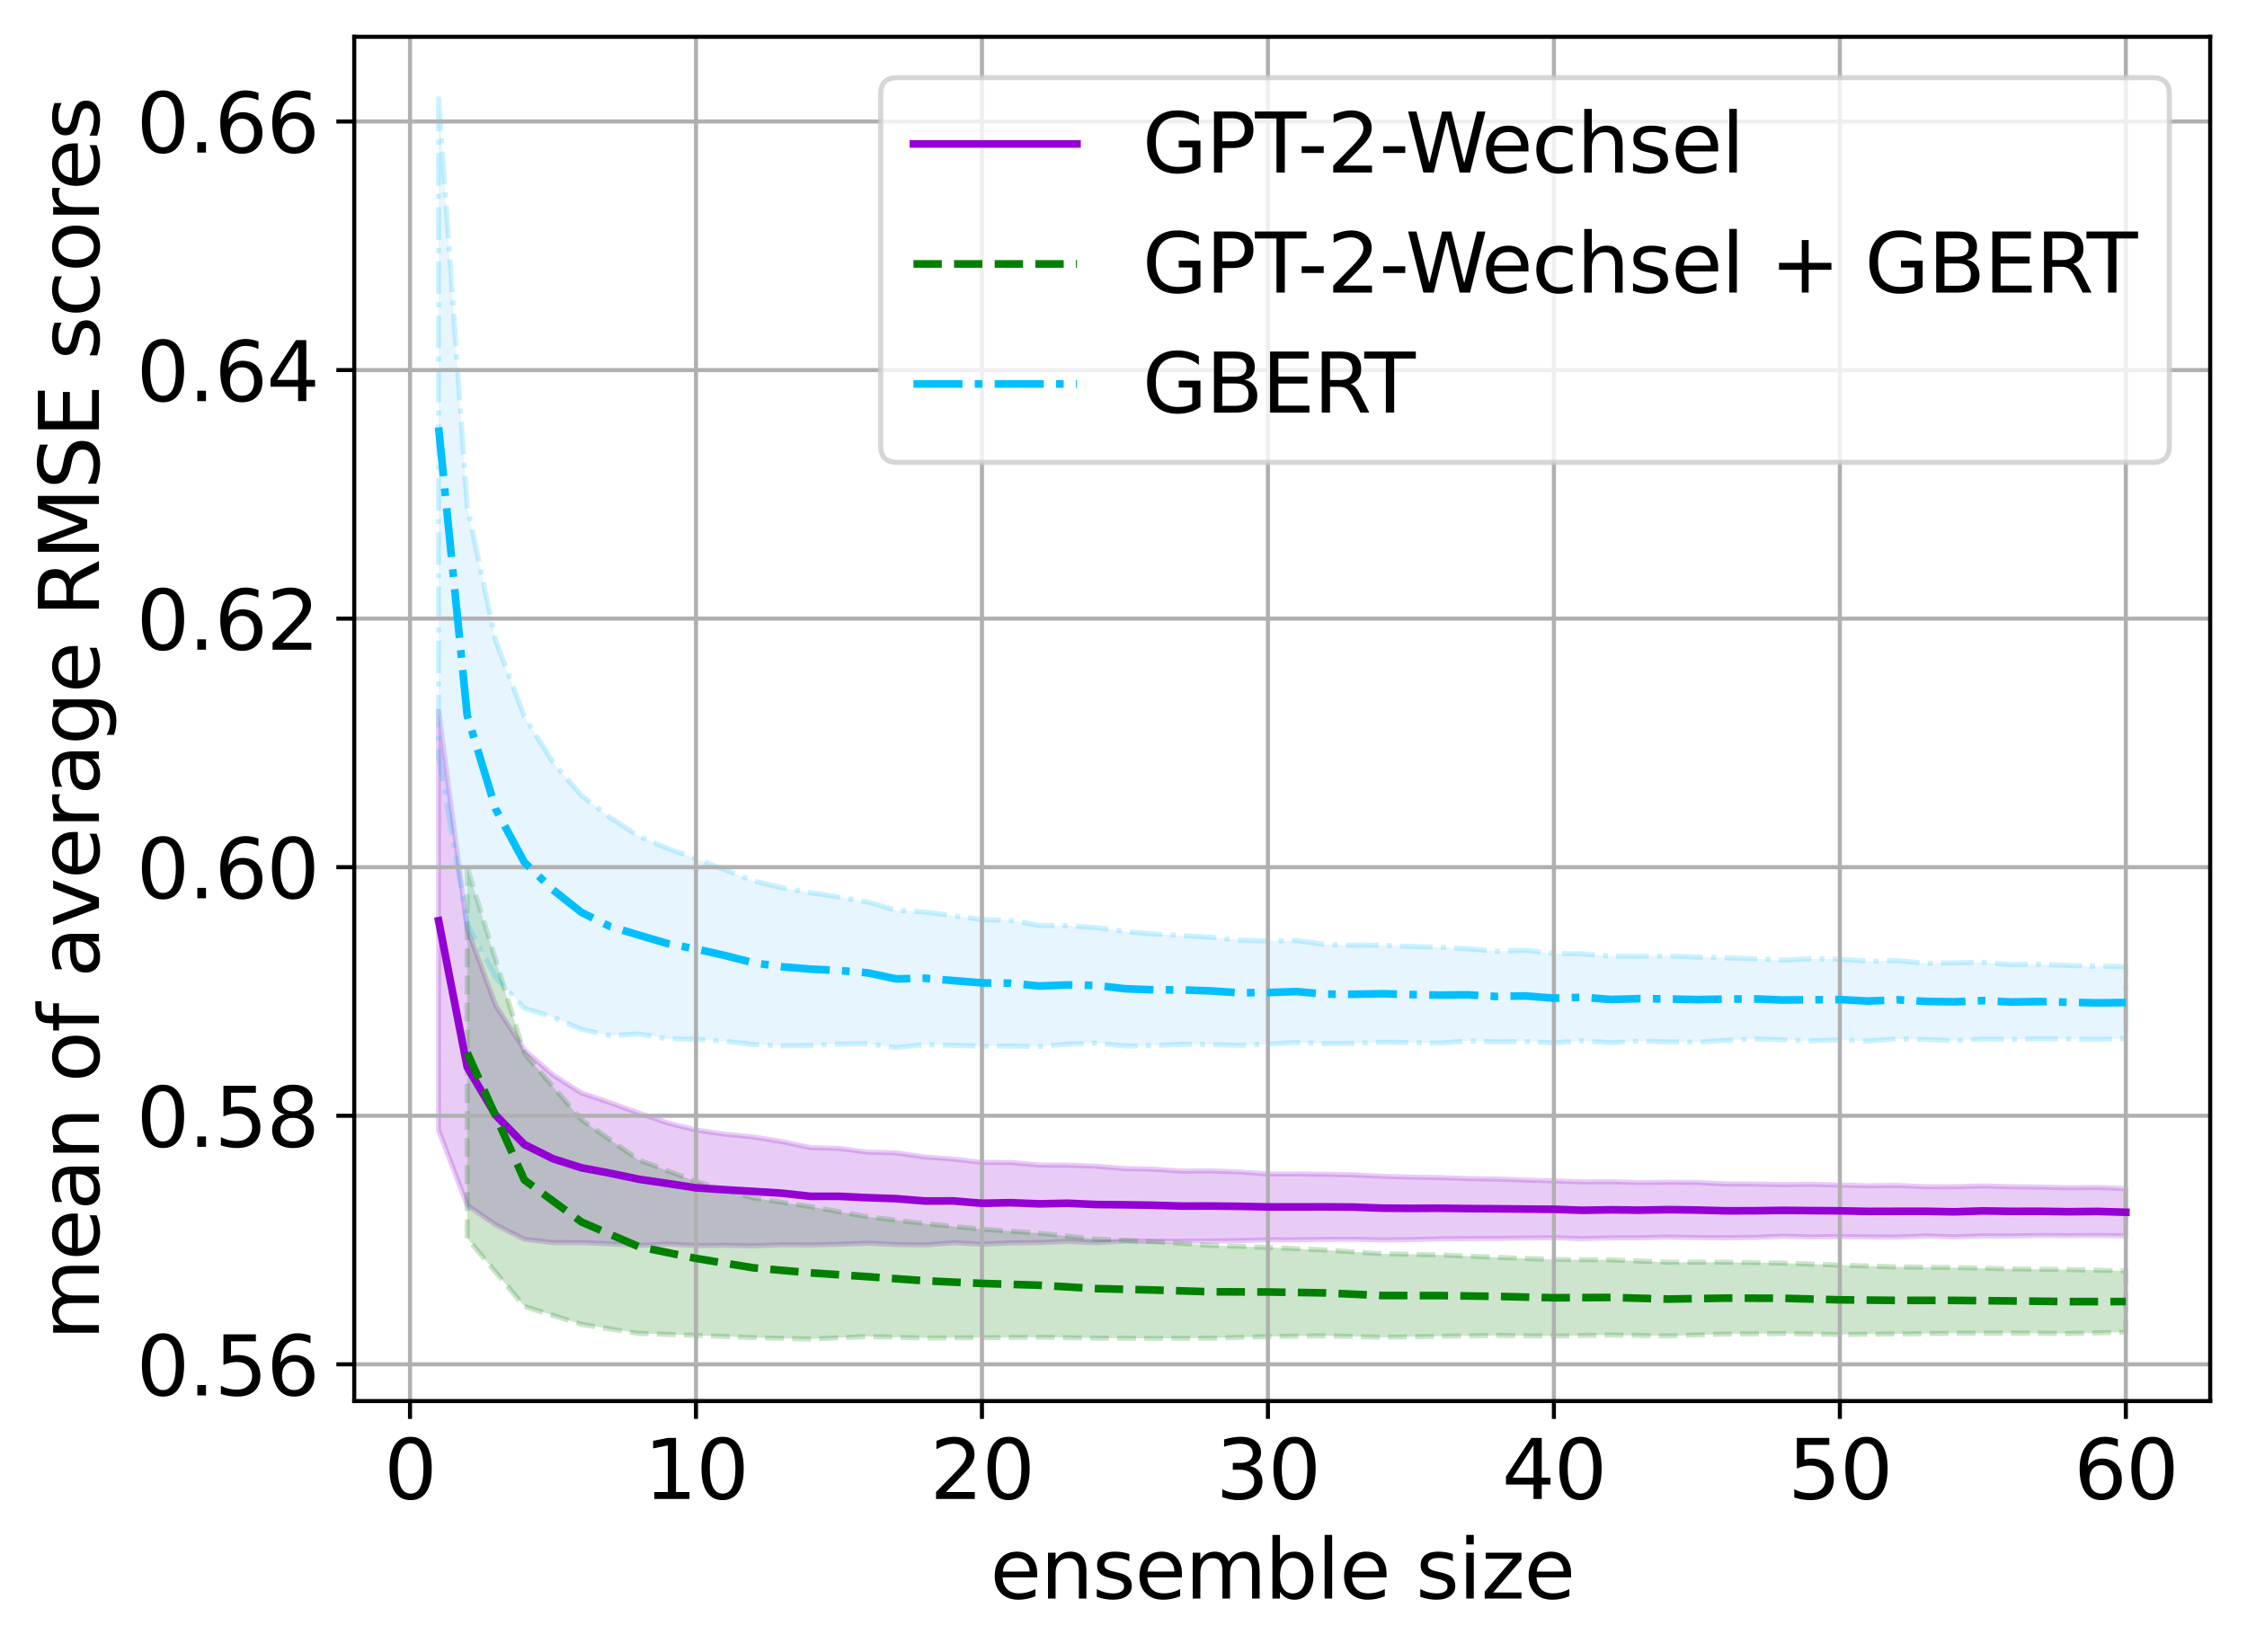 <?xml version="1.0" encoding="utf-8" standalone="no"?>
<!DOCTYPE svg PUBLIC "-//W3C//DTD SVG 1.1//EN"
  "http://www.w3.org/Graphics/SVG/1.1/DTD/svg11.dtd">
<svg xmlns:xlink="http://www.w3.org/1999/xlink" width="439.64pt" height="323.29pt" viewBox="0 0 439.64 323.29" xmlns="http://www.w3.org/2000/svg" version="1.1">
 <defs>
  <style type="text/css">*{stroke-linejoin: round; stroke-linecap: butt}</style>
 </defs>
 <g id="figure_1">
  <g id="patch_1">
   <path d="M 0 323.29 
L 439.64 323.29 
L 439.64 0 
L 0 0 
z
" style="fill: #ffffff"/>
  </g>
  <g id="axes_1">
   <g id="patch_2">
    <path d="M 69.31 274.12 
L 432.44 274.12 
L 432.44 7.2 
L 69.31 7.2 
z
" style="fill: #ffffff"/>
   </g>
   <g id="PolyCollection_1">
    <defs>
     <path id="mf83636c92e" d="M 85.816 -184.152 
L 85.816 -102.153 
L 91.411 -87.497 
L 97.006 -83.635 
L 102.602 -80.833 
L 108.197 -80.175 
L 113.792 -80.172 
L 119.387 -79.937 
L 124.982 -79.607 
L 130.578 -79.886 
L 136.173 -79.585 
L 141.768 -79.65 
L 147.363 -79.539 
L 152.959 -79.744 
L 158.554 -79.711 
L 164.149 -79.846 
L 169.744 -80.057 
L 175.339 -79.801 
L 180.935 -79.717 
L 186.53 -80.133 
L 192.125 -79.864 
L 197.72 -80.114 
L 203.316 -80.162 
L 208.911 -80.416 
L 214.506 -80.133 
L 220.101 -80.486 
L 225.696 -80.429 
L 231.292 -80.458 
L 236.887 -80.471 
L 242.482 -80.535 
L 248.077 -80.718 
L 253.673 -80.71 
L 259.268 -80.795 
L 264.863 -80.82 
L 270.458 -80.687 
L 276.054 -80.757 
L 281.649 -80.905 
L 287.244 -80.956 
L 292.839 -80.975 
L 298.434 -81.068 
L 304.03 -81.132 
L 309.625 -80.935 
L 315.22 -81.095 
L 320.815 -81.118 
L 326.411 -81.251 
L 332.006 -81.143 
L 337.601 -81.122 
L 343.196 -81.174 
L 348.791 -81.43 
L 354.387 -81.272 
L 359.982 -81.347 
L 365.577 -81.266 
L 371.172 -81.24 
L 376.768 -81.486 
L 382.363 -81.282 
L 387.958 -81.491 
L 393.553 -81.467 
L 399.148 -81.565 
L 404.744 -81.525 
L 410.339 -81.571 
L 415.934 -81.48 
L 415.934 -90.734 
L 415.934 -90.734 
L 410.339 -90.968 
L 404.744 -90.896 
L 399.148 -91.036 
L 393.553 -91.099 
L 387.958 -91.253 
L 382.363 -91.098 
L 376.768 -91.106 
L 371.172 -91.344 
L 365.577 -91.284 
L 359.982 -91.421 
L 354.387 -91.583 
L 348.791 -91.516 
L 343.196 -91.627 
L 337.601 -91.654 
L 332.006 -91.937 
L 326.411 -91.981 
L 320.815 -91.908 
L 315.22 -92.081 
L 309.625 -92.046 
L 304.03 -92.244 
L 298.434 -92.395 
L 292.839 -92.601 
L 287.244 -92.689 
L 281.649 -92.892 
L 276.054 -92.975 
L 270.458 -93.139 
L 264.863 -93.42 
L 259.268 -93.528 
L 253.673 -93.595 
L 248.077 -93.59 
L 242.482 -93.991 
L 236.887 -94.187 
L 231.292 -94.161 
L 225.696 -94.532 
L 220.101 -94.643 
L 214.506 -95.105 
L 208.911 -95.32 
L 203.316 -95.342 
L 197.72 -95.841 
L 192.125 -95.858 
L 186.53 -96.508 
L 180.935 -96.904 
L 175.339 -97.727 
L 169.744 -97.86 
L 164.149 -98.602 
L 158.554 -98.748 
L 152.959 -99.938 
L 147.363 -100.834 
L 141.768 -101.38 
L 136.173 -102.197 
L 130.578 -103.594 
L 124.982 -105.523 
L 119.387 -107.545 
L 113.792 -109.419 
L 108.197 -112.968 
L 102.602 -117.884 
L 97.006 -126.512 
L 91.411 -141.551 
L 85.816 -184.152 
z
" style="stroke: #9400d3; stroke-opacity: 0.2"/>
    </defs>
    <g clip-path="url(#p5e5eca98f4)">
     <use xlink:href="#mf83636c92e" x="0" y="323.29" style="fill: #9400d3; fill-opacity: 0.2; stroke: #9400d3; stroke-opacity: 0.2"/>
    </g>
   </g>
   <g id="PolyCollection_2">
    <path d="M 91.411 169.664 
L 91.411 242.28 
L 102.602 255.615 
L 113.792 259.117 
L 124.982 260.893 
L 136.173 261.273 
L 147.363 261.717 
L 158.554 261.987 
L 169.744 261.508 
L 180.935 261.779 
L 192.125 261.73 
L 203.316 261.642 
L 214.506 261.809 
L 225.696 261.867 
L 236.887 261.817 
L 248.077 261.507 
L 259.268 261.36 
L 270.458 261.655 
L 281.649 261.45 
L 292.839 261.286 
L 304.03 261.4 
L 315.22 261.203 
L 326.411 261.382 
L 337.601 261.014 
L 348.791 260.908 
L 359.982 261.113 
L 371.172 260.989 
L 382.363 260.866 
L 393.553 260.813 
L 404.744 260.919 
L 415.934 260.656 
L 415.934 248.659 
L 415.934 248.659 
L 404.744 248.397 
L 393.553 248.261 
L 382.363 247.992 
L 371.172 247.874 
L 359.982 247.524 
L 348.791 247.124 
L 337.601 246.954 
L 326.411 246.964 
L 315.22 246.499 
L 304.03 246.432 
L 292.839 246.001 
L 281.649 245.529 
L 270.458 245.305 
L 259.268 244.568 
L 248.077 244.054 
L 236.887 243.673 
L 225.696 242.931 
L 214.506 242.436 
L 203.316 241.276 
L 192.125 240.49 
L 180.935 239.406 
L 169.744 238.066 
L 158.554 236.094 
L 147.363 234.384 
L 136.173 231.164 
L 124.982 226.951 
L 113.792 219.079 
L 102.602 206.128 
L 91.411 169.664 
z
" clip-path="url(#p5e5eca98f4)" style="fill: #008000; fill-opacity: 0.2; stroke-dasharray: 3.7,1.6; stroke-dashoffset: 0; stroke: #008000; stroke-opacity: 0.2"/>
   </g>
   <g id="PolyCollection_3">
    <path d="M 85.816 19.333 
L 85.816 147.901 
L 91.411 180.811 
L 97.006 191.306 
L 102.602 197.265 
L 108.197 199.027 
L 113.792 201.396 
L 119.387 202.616 
L 124.982 202.288 
L 130.578 203.245 
L 136.173 203.323 
L 141.768 203.738 
L 147.363 204.362 
L 152.959 204.632 
L 158.554 204.57 
L 164.149 204.269 
L 169.744 204.205 
L 175.339 204.965 
L 180.935 204.367 
L 186.53 204.535 
L 192.125 204.688 
L 197.72 204.66 
L 203.316 204.769 
L 208.911 204.275 
L 214.506 204.118 
L 220.101 204.649 
L 225.696 204.581 
L 231.292 204.315 
L 236.887 204.382 
L 242.482 204.534 
L 248.077 204.287 
L 253.673 203.997 
L 259.268 204.212 
L 264.863 204.142 
L 270.458 203.907 
L 276.054 203.987 
L 281.649 204.098 
L 287.244 203.652 
L 292.839 203.826 
L 298.434 203.786 
L 304.03 204.043 
L 309.625 203.621 
L 315.22 204.02 
L 320.815 203.675 
L 326.411 203.856 
L 332.006 203.921 
L 337.601 203.568 
L 343.196 203.281 
L 348.791 203.446 
L 354.387 203.642 
L 359.982 203.476 
L 365.577 203.668 
L 371.172 203.265 
L 376.768 203.39 
L 382.363 203.623 
L 387.958 203.293 
L 393.553 203.364 
L 399.148 203.234 
L 404.744 203.313 
L 410.339 203.368 
L 415.934 203.197 
L 415.934 189.104 
L 415.934 189.104 
L 410.339 189.065 
L 404.744 188.884 
L 399.148 188.676 
L 393.553 188.735 
L 387.958 188.253 
L 382.363 188.389 
L 376.768 188.466 
L 371.172 187.957 
L 365.577 188.055 
L 359.982 187.667 
L 354.387 187.563 
L 348.791 187.865 
L 343.196 187.58 
L 337.601 187.384 
L 332.006 187.237 
L 326.411 187.04 
L 320.815 187.1 
L 315.22 187.085 
L 309.625 186.632 
L 304.03 186.555 
L 298.434 185.928 
L 292.839 186.109 
L 287.244 185.631 
L 281.649 185.299 
L 276.054 185.187 
L 270.458 184.946 
L 264.863 184.922 
L 259.268 184.804 
L 253.673 184.009 
L 248.077 184.109 
L 242.482 183.939 
L 236.887 183.364 
L 231.292 183.043 
L 225.696 182.744 
L 220.101 182.263 
L 214.506 181.478 
L 208.911 181.133 
L 203.316 181.056 
L 197.72 180.076 
L 192.125 179.917 
L 186.53 179.175 
L 180.935 178.432 
L 175.339 178.089 
L 169.744 176.477 
L 164.149 175.498 
L 158.554 174.647 
L 152.959 173.681 
L 147.363 172.352 
L 141.768 170.125 
L 136.173 168.016 
L 130.578 165.974 
L 124.982 163.619 
L 119.387 159.958 
L 113.792 155.677 
L 108.197 149.186 
L 102.602 140.183 
L 97.006 125.404 
L 91.411 99.135 
L 85.816 19.333 
z
" clip-path="url(#p5e5eca98f4)" style="fill: #87cefa; fill-opacity: 0.2; stroke-dasharray: 6.4,1.6,1,1.6; stroke-dashoffset: 0; stroke: #00bfff; stroke-opacity: 0.2"/>
   </g>
   <g id="matplotlib.axis_1">
    <g id="xtick_1">
     <g id="line2d_1">
      <path d="M 80.221 274.12 
L 80.221 7.2 
" clip-path="url(#p5e5eca98f4)" style="fill: none; stroke: #b0b0b0; stroke-width: 0.8; stroke-linecap: square"/>
     </g>
     <g id="line2d_2">
      <defs>
       <path id="ma507e65afa" d="M 0 0 
L 0 3.5 
" style="stroke: #000000; stroke-width: 0.8"/>
      </defs>
      <g>
       <use xlink:href="#ma507e65afa" x="80.221" y="274.12" style="stroke: #000000; stroke-width: 0.8"/>
      </g>
     </g>
     <g id="text_1">
      <!-- 0 -->
      <g transform="translate(75.131 293.277)scale(0.16 -0.16)">
       <defs>
        <path id="DejaVuSans-30" d="M 2034 4250 
Q 1547 4250 1301 3770 
Q 1056 3291 1056 2328 
Q 1056 1369 1301 889 
Q 1547 409 2034 409 
Q 2525 409 2770 889 
Q 3016 1369 3016 2328 
Q 3016 3291 2770 3770 
Q 2525 4250 2034 4250 
z
M 2034 4750 
Q 2819 4750 3233 4129 
Q 3647 3509 3647 2328 
Q 3647 1150 3233 529 
Q 2819 -91 2034 -91 
Q 1250 -91 836 529 
Q 422 1150 422 2328 
Q 422 3509 836 4129 
Q 1250 4750 2034 4750 
z
" transform="scale(0.016)"/>
       </defs>
       <use xlink:href="#DejaVuSans-30"/>
      </g>
     </g>
    </g>
    <g id="xtick_2">
     <g id="line2d_3">
      <path d="M 136.173 274.12 
L 136.173 7.2 
" clip-path="url(#p5e5eca98f4)" style="fill: none; stroke: #b0b0b0; stroke-width: 0.8; stroke-linecap: square"/>
     </g>
     <g id="line2d_4">
      <g>
       <use xlink:href="#ma507e65afa" x="136.173" y="274.12" style="stroke: #000000; stroke-width: 0.8"/>
      </g>
     </g>
     <g id="text_2">
      <!-- 10 -->
      <g transform="translate(125.993 293.277)scale(0.16 -0.16)">
       <defs>
        <path id="DejaVuSans-31" d="M 794 531 
L 1825 531 
L 1825 4091 
L 703 3866 
L 703 4441 
L 1819 4666 
L 2450 4666 
L 2450 531 
L 3481 531 
L 3481 0 
L 794 0 
L 794 531 
z
" transform="scale(0.016)"/>
       </defs>
       <use xlink:href="#DejaVuSans-31"/>
       <use xlink:href="#DejaVuSans-30" x="63.623"/>
      </g>
     </g>
    </g>
    <g id="xtick_3">
     <g id="line2d_5">
      <path d="M 192.125 274.12 
L 192.125 7.2 
" clip-path="url(#p5e5eca98f4)" style="fill: none; stroke: #b0b0b0; stroke-width: 0.8; stroke-linecap: square"/>
     </g>
     <g id="line2d_6">
      <g>
       <use xlink:href="#ma507e65afa" x="192.125" y="274.12" style="stroke: #000000; stroke-width: 0.8"/>
      </g>
     </g>
     <g id="text_3">
      <!-- 20 -->
      <g transform="translate(181.945 293.277)scale(0.16 -0.16)">
       <defs>
        <path id="DejaVuSans-32" d="M 1228 531 
L 3431 531 
L 3431 0 
L 469 0 
L 469 531 
Q 828 903 1448 1529 
Q 2069 2156 2228 2338 
Q 2531 2678 2651 2914 
Q 2772 3150 2772 3378 
Q 2772 3750 2511 3984 
Q 2250 4219 1831 4219 
Q 1534 4219 1204 4116 
Q 875 4013 500 3803 
L 500 4441 
Q 881 4594 1212 4672 
Q 1544 4750 1819 4750 
Q 2544 4750 2975 4387 
Q 3406 4025 3406 3419 
Q 3406 3131 3298 2873 
Q 3191 2616 2906 2266 
Q 2828 2175 2409 1742 
Q 1991 1309 1228 531 
z
" transform="scale(0.016)"/>
       </defs>
       <use xlink:href="#DejaVuSans-32"/>
       <use xlink:href="#DejaVuSans-30" x="63.623"/>
      </g>
     </g>
    </g>
    <g id="xtick_4">
     <g id="line2d_7">
      <path d="M 248.077 274.12 
L 248.077 7.2 
" clip-path="url(#p5e5eca98f4)" style="fill: none; stroke: #b0b0b0; stroke-width: 0.8; stroke-linecap: square"/>
     </g>
     <g id="line2d_8">
      <g>
       <use xlink:href="#ma507e65afa" x="248.077" y="274.12" style="stroke: #000000; stroke-width: 0.8"/>
      </g>
     </g>
     <g id="text_4">
      <!-- 30 -->
      <g transform="translate(237.897 293.277)scale(0.16 -0.16)">
       <defs>
        <path id="DejaVuSans-33" d="M 2597 2516 
Q 3050 2419 3304 2112 
Q 3559 1806 3559 1356 
Q 3559 666 3084 287 
Q 2609 -91 1734 -91 
Q 1441 -91 1130 -33 
Q 819 25 488 141 
L 488 750 
Q 750 597 1062 519 
Q 1375 441 1716 441 
Q 2309 441 2620 675 
Q 2931 909 2931 1356 
Q 2931 1769 2642 2001 
Q 2353 2234 1838 2234 
L 1294 2234 
L 1294 2753 
L 1863 2753 
Q 2328 2753 2575 2939 
Q 2822 3125 2822 3475 
Q 2822 3834 2567 4026 
Q 2313 4219 1838 4219 
Q 1578 4219 1281 4162 
Q 984 4106 628 3988 
L 628 4550 
Q 988 4650 1302 4700 
Q 1616 4750 1894 4750 
Q 2613 4750 3031 4423 
Q 3450 4097 3450 3541 
Q 3450 3153 3228 2886 
Q 3006 2619 2597 2516 
z
" transform="scale(0.016)"/>
       </defs>
       <use xlink:href="#DejaVuSans-33"/>
       <use xlink:href="#DejaVuSans-30" x="63.623"/>
      </g>
     </g>
    </g>
    <g id="xtick_5">
     <g id="line2d_9">
      <path d="M 304.03 274.12 
L 304.03 7.2 
" clip-path="url(#p5e5eca98f4)" style="fill: none; stroke: #b0b0b0; stroke-width: 0.8; stroke-linecap: square"/>
     </g>
     <g id="line2d_10">
      <g>
       <use xlink:href="#ma507e65afa" x="304.03" y="274.12" style="stroke: #000000; stroke-width: 0.8"/>
      </g>
     </g>
     <g id="text_5">
      <!-- 40 -->
      <g transform="translate(293.85 293.277)scale(0.16 -0.16)">
       <defs>
        <path id="DejaVuSans-34" d="M 2419 4116 
L 825 1625 
L 2419 1625 
L 2419 4116 
z
M 2253 4666 
L 3047 4666 
L 3047 1625 
L 3713 1625 
L 3713 1100 
L 3047 1100 
L 3047 0 
L 2419 0 
L 2419 1100 
L 313 1100 
L 313 1709 
L 2253 4666 
z
" transform="scale(0.016)"/>
       </defs>
       <use xlink:href="#DejaVuSans-34"/>
       <use xlink:href="#DejaVuSans-30" x="63.623"/>
      </g>
     </g>
    </g>
    <g id="xtick_6">
     <g id="line2d_11">
      <path d="M 359.982 274.12 
L 359.982 7.2 
" clip-path="url(#p5e5eca98f4)" style="fill: none; stroke: #b0b0b0; stroke-width: 0.8; stroke-linecap: square"/>
     </g>
     <g id="line2d_12">
      <g>
       <use xlink:href="#ma507e65afa" x="359.982" y="274.12" style="stroke: #000000; stroke-width: 0.8"/>
      </g>
     </g>
     <g id="text_6">
      <!-- 50 -->
      <g transform="translate(349.802 293.277)scale(0.16 -0.16)">
       <defs>
        <path id="DejaVuSans-35" d="M 691 4666 
L 3169 4666 
L 3169 4134 
L 1269 4134 
L 1269 2991 
Q 1406 3038 1543 3061 
Q 1681 3084 1819 3084 
Q 2600 3084 3056 2656 
Q 3513 2228 3513 1497 
Q 3513 744 3044 326 
Q 2575 -91 1722 -91 
Q 1428 -91 1123 -41 
Q 819 9 494 109 
L 494 744 
Q 775 591 1075 516 
Q 1375 441 1709 441 
Q 2250 441 2565 725 
Q 2881 1009 2881 1497 
Q 2881 1984 2565 2268 
Q 2250 2553 1709 2553 
Q 1456 2553 1204 2497 
Q 953 2441 691 2322 
L 691 4666 
z
" transform="scale(0.016)"/>
       </defs>
       <use xlink:href="#DejaVuSans-35"/>
       <use xlink:href="#DejaVuSans-30" x="63.623"/>
      </g>
     </g>
    </g>
    <g id="xtick_7">
     <g id="line2d_13">
      <path d="M 415.934 274.12 
L 415.934 7.2 
" clip-path="url(#p5e5eca98f4)" style="fill: none; stroke: #b0b0b0; stroke-width: 0.8; stroke-linecap: square"/>
     </g>
     <g id="line2d_14">
      <g>
       <use xlink:href="#ma507e65afa" x="415.934" y="274.12" style="stroke: #000000; stroke-width: 0.8"/>
      </g>
     </g>
     <g id="text_7">
      <!-- 60 -->
      <g transform="translate(405.754 293.277)scale(0.16 -0.16)">
       <defs>
        <path id="DejaVuSans-36" d="M 2113 2584 
Q 1688 2584 1439 2293 
Q 1191 2003 1191 1497 
Q 1191 994 1439 701 
Q 1688 409 2113 409 
Q 2538 409 2786 701 
Q 3034 994 3034 1497 
Q 3034 2003 2786 2293 
Q 2538 2584 2113 2584 
z
M 3366 4563 
L 3366 3988 
Q 3128 4100 2886 4159 
Q 2644 4219 2406 4219 
Q 1781 4219 1451 3797 
Q 1122 3375 1075 2522 
Q 1259 2794 1537 2939 
Q 1816 3084 2150 3084 
Q 2853 3084 3261 2657 
Q 3669 2231 3669 1497 
Q 3669 778 3244 343 
Q 2819 -91 2113 -91 
Q 1303 -91 875 529 
Q 447 1150 447 2328 
Q 447 3434 972 4092 
Q 1497 4750 2381 4750 
Q 2619 4750 2861 4703 
Q 3103 4656 3366 4563 
z
" transform="scale(0.016)"/>
       </defs>
       <use xlink:href="#DejaVuSans-36"/>
       <use xlink:href="#DejaVuSans-30" x="63.623"/>
      </g>
     </g>
    </g>
    <g id="text_8">
     <!-- ensemble size -->
     <g transform="translate(193.722 312.762)scale(0.16 -0.16)">
      <defs>
       <path id="DejaVuSans-65" d="M 3597 1894 
L 3597 1613 
L 953 1613 
Q 991 1019 1311 708 
Q 1631 397 2203 397 
Q 2534 397 2845 478 
Q 3156 559 3463 722 
L 3463 178 
Q 3153 47 2828 -22 
Q 2503 -91 2169 -91 
Q 1331 -91 842 396 
Q 353 884 353 1716 
Q 353 2575 817 3079 
Q 1281 3584 2069 3584 
Q 2775 3584 3186 3129 
Q 3597 2675 3597 1894 
z
M 3022 2063 
Q 3016 2534 2758 2815 
Q 2500 3097 2075 3097 
Q 1594 3097 1305 2825 
Q 1016 2553 972 2059 
L 3022 2063 
z
" transform="scale(0.016)"/>
       <path id="DejaVuSans-6e" d="M 3513 2113 
L 3513 0 
L 2938 0 
L 2938 2094 
Q 2938 2591 2744 2837 
Q 2550 3084 2163 3084 
Q 1697 3084 1428 2787 
Q 1159 2491 1159 1978 
L 1159 0 
L 581 0 
L 581 3500 
L 1159 3500 
L 1159 2956 
Q 1366 3272 1645 3428 
Q 1925 3584 2291 3584 
Q 2894 3584 3203 3211 
Q 3513 2838 3513 2113 
z
" transform="scale(0.016)"/>
       <path id="DejaVuSans-73" d="M 2834 3397 
L 2834 2853 
Q 2591 2978 2328 3040 
Q 2066 3103 1784 3103 
Q 1356 3103 1142 2972 
Q 928 2841 928 2578 
Q 928 2378 1081 2264 
Q 1234 2150 1697 2047 
L 1894 2003 
Q 2506 1872 2764 1633 
Q 3022 1394 3022 966 
Q 3022 478 2636 193 
Q 2250 -91 1575 -91 
Q 1294 -91 989 -36 
Q 684 19 347 128 
L 347 722 
Q 666 556 975 473 
Q 1284 391 1588 391 
Q 1994 391 2212 530 
Q 2431 669 2431 922 
Q 2431 1156 2273 1281 
Q 2116 1406 1581 1522 
L 1381 1569 
Q 847 1681 609 1914 
Q 372 2147 372 2553 
Q 372 3047 722 3315 
Q 1072 3584 1716 3584 
Q 2034 3584 2315 3537 
Q 2597 3491 2834 3397 
z
" transform="scale(0.016)"/>
       <path id="DejaVuSans-6d" d="M 3328 2828 
Q 3544 3216 3844 3400 
Q 4144 3584 4550 3584 
Q 5097 3584 5394 3201 
Q 5691 2819 5691 2113 
L 5691 0 
L 5113 0 
L 5113 2094 
Q 5113 2597 4934 2840 
Q 4756 3084 4391 3084 
Q 3944 3084 3684 2787 
Q 3425 2491 3425 1978 
L 3425 0 
L 2847 0 
L 2847 2094 
Q 2847 2600 2669 2842 
Q 2491 3084 2119 3084 
Q 1678 3084 1418 2786 
Q 1159 2488 1159 1978 
L 1159 0 
L 581 0 
L 581 3500 
L 1159 3500 
L 1159 2956 
Q 1356 3278 1631 3431 
Q 1906 3584 2284 3584 
Q 2666 3584 2933 3390 
Q 3200 3197 3328 2828 
z
" transform="scale(0.016)"/>
       <path id="DejaVuSans-62" d="M 3116 1747 
Q 3116 2381 2855 2742 
Q 2594 3103 2138 3103 
Q 1681 3103 1420 2742 
Q 1159 2381 1159 1747 
Q 1159 1113 1420 752 
Q 1681 391 2138 391 
Q 2594 391 2855 752 
Q 3116 1113 3116 1747 
z
M 1159 2969 
Q 1341 3281 1617 3432 
Q 1894 3584 2278 3584 
Q 2916 3584 3314 3078 
Q 3713 2572 3713 1747 
Q 3713 922 3314 415 
Q 2916 -91 2278 -91 
Q 1894 -91 1617 61 
Q 1341 213 1159 525 
L 1159 0 
L 581 0 
L 581 4863 
L 1159 4863 
L 1159 2969 
z
" transform="scale(0.016)"/>
       <path id="DejaVuSans-6c" d="M 603 4863 
L 1178 4863 
L 1178 0 
L 603 0 
L 603 4863 
z
" transform="scale(0.016)"/>
       <path id="DejaVuSans-20" transform="scale(0.016)"/>
       <path id="DejaVuSans-69" d="M 603 3500 
L 1178 3500 
L 1178 0 
L 603 0 
L 603 3500 
z
M 603 4863 
L 1178 4863 
L 1178 4134 
L 603 4134 
L 603 4863 
z
" transform="scale(0.016)"/>
       <path id="DejaVuSans-7a" d="M 353 3500 
L 3084 3500 
L 3084 2975 
L 922 459 
L 3084 459 
L 3084 0 
L 275 0 
L 275 525 
L 2438 3041 
L 353 3041 
L 353 3500 
z
" transform="scale(0.016)"/>
      </defs>
      <use xlink:href="#DejaVuSans-65"/>
      <use xlink:href="#DejaVuSans-6e" x="61.523"/>
      <use xlink:href="#DejaVuSans-73" x="124.902"/>
      <use xlink:href="#DejaVuSans-65" x="177.002"/>
      <use xlink:href="#DejaVuSans-6d" x="238.525"/>
      <use xlink:href="#DejaVuSans-62" x="335.938"/>
      <use xlink:href="#DejaVuSans-6c" x="399.414"/>
      <use xlink:href="#DejaVuSans-65" x="427.197"/>
      <use xlink:href="#DejaVuSans-20" x="488.721"/>
      <use xlink:href="#DejaVuSans-73" x="520.508"/>
      <use xlink:href="#DejaVuSans-69" x="572.607"/>
      <use xlink:href="#DejaVuSans-7a" x="600.391"/>
      <use xlink:href="#DejaVuSans-65" x="652.881"/>
     </g>
    </g>
   </g>
   <g id="matplotlib.axis_2">
    <g id="ytick_1">
     <g id="line2d_15">
      <path d="M 69.31 266.942 
L 432.44 266.942 
" clip-path="url(#p5e5eca98f4)" style="fill: none; stroke: #b0b0b0; stroke-width: 0.8; stroke-linecap: square"/>
     </g>
     <g id="line2d_16">
      <defs>
       <path id="m6acb9b9ad3" d="M 0 0 
L -3.5 0 
" style="stroke: #000000; stroke-width: 0.8"/>
      </defs>
      <g>
       <use xlink:href="#m6acb9b9ad3" x="69.31" y="266.942" style="stroke: #000000; stroke-width: 0.8"/>
      </g>
     </g>
     <g id="text_9">
      <!-- 0.56 -->
      <g transform="translate(26.685 273.02)scale(0.16 -0.16)">
       <defs>
        <path id="DejaVuSans-2e" d="M 684 794 
L 1344 794 
L 1344 0 
L 684 0 
L 684 794 
z
" transform="scale(0.016)"/>
       </defs>
       <use xlink:href="#DejaVuSans-30"/>
       <use xlink:href="#DejaVuSans-2e" x="63.623"/>
       <use xlink:href="#DejaVuSans-35" x="95.41"/>
       <use xlink:href="#DejaVuSans-36" x="159.033"/>
      </g>
     </g>
    </g>
    <g id="ytick_2">
     <g id="line2d_17">
      <path d="M 69.31 218.307 
L 432.44 218.307 
" clip-path="url(#p5e5eca98f4)" style="fill: none; stroke: #b0b0b0; stroke-width: 0.8; stroke-linecap: square"/>
     </g>
     <g id="line2d_18">
      <g>
       <use xlink:href="#m6acb9b9ad3" x="69.31" y="218.307" style="stroke: #000000; stroke-width: 0.8"/>
      </g>
     </g>
     <g id="text_10">
      <!-- 0.58 -->
      <g transform="translate(26.685 224.386)scale(0.16 -0.16)">
       <defs>
        <path id="DejaVuSans-38" d="M 2034 2216 
Q 1584 2216 1326 1975 
Q 1069 1734 1069 1313 
Q 1069 891 1326 650 
Q 1584 409 2034 409 
Q 2484 409 2743 651 
Q 3003 894 3003 1313 
Q 3003 1734 2745 1975 
Q 2488 2216 2034 2216 
z
M 1403 2484 
Q 997 2584 770 2862 
Q 544 3141 544 3541 
Q 544 4100 942 4425 
Q 1341 4750 2034 4750 
Q 2731 4750 3128 4425 
Q 3525 4100 3525 3541 
Q 3525 3141 3298 2862 
Q 3072 2584 2669 2484 
Q 3125 2378 3379 2068 
Q 3634 1759 3634 1313 
Q 3634 634 3220 271 
Q 2806 -91 2034 -91 
Q 1263 -91 848 271 
Q 434 634 434 1313 
Q 434 1759 690 2068 
Q 947 2378 1403 2484 
z
M 1172 3481 
Q 1172 3119 1398 2916 
Q 1625 2713 2034 2713 
Q 2441 2713 2670 2916 
Q 2900 3119 2900 3481 
Q 2900 3844 2670 4047 
Q 2441 4250 2034 4250 
Q 1625 4250 1398 4047 
Q 1172 3844 1172 3481 
z
" transform="scale(0.016)"/>
       </defs>
       <use xlink:href="#DejaVuSans-30"/>
       <use xlink:href="#DejaVuSans-2e" x="63.623"/>
       <use xlink:href="#DejaVuSans-35" x="95.41"/>
       <use xlink:href="#DejaVuSans-38" x="159.033"/>
      </g>
     </g>
    </g>
    <g id="ytick_3">
     <g id="line2d_19">
      <path d="M 69.31 169.673 
L 432.44 169.673 
" clip-path="url(#p5e5eca98f4)" style="fill: none; stroke: #b0b0b0; stroke-width: 0.8; stroke-linecap: square"/>
     </g>
     <g id="line2d_20">
      <g>
       <use xlink:href="#m6acb9b9ad3" x="69.31" y="169.673" style="stroke: #000000; stroke-width: 0.8"/>
      </g>
     </g>
     <g id="text_11">
      <!-- 0.60 -->
      <g transform="translate(26.685 175.752)scale(0.16 -0.16)">
       <use xlink:href="#DejaVuSans-30"/>
       <use xlink:href="#DejaVuSans-2e" x="63.623"/>
       <use xlink:href="#DejaVuSans-36" x="95.41"/>
       <use xlink:href="#DejaVuSans-30" x="159.033"/>
      </g>
     </g>
    </g>
    <g id="ytick_4">
     <g id="line2d_21">
      <path d="M 69.31 121.039 
L 432.44 121.039 
" clip-path="url(#p5e5eca98f4)" style="fill: none; stroke: #b0b0b0; stroke-width: 0.8; stroke-linecap: square"/>
     </g>
     <g id="line2d_22">
      <g>
       <use xlink:href="#m6acb9b9ad3" x="69.31" y="121.039" style="stroke: #000000; stroke-width: 0.8"/>
      </g>
     </g>
     <g id="text_12">
      <!-- 0.62 -->
      <g transform="translate(26.685 127.117)scale(0.16 -0.16)">
       <use xlink:href="#DejaVuSans-30"/>
       <use xlink:href="#DejaVuSans-2e" x="63.623"/>
       <use xlink:href="#DejaVuSans-36" x="95.41"/>
       <use xlink:href="#DejaVuSans-32" x="159.033"/>
      </g>
     </g>
    </g>
    <g id="ytick_5">
     <g id="line2d_23">
      <path d="M 69.31 72.404 
L 432.44 72.404 
" clip-path="url(#p5e5eca98f4)" style="fill: none; stroke: #b0b0b0; stroke-width: 0.8; stroke-linecap: square"/>
     </g>
     <g id="line2d_24">
      <g>
       <use xlink:href="#m6acb9b9ad3" x="69.31" y="72.404" style="stroke: #000000; stroke-width: 0.8"/>
      </g>
     </g>
     <g id="text_13">
      <!-- 0.64 -->
      <g transform="translate(26.685 78.483)scale(0.16 -0.16)">
       <use xlink:href="#DejaVuSans-30"/>
       <use xlink:href="#DejaVuSans-2e" x="63.623"/>
       <use xlink:href="#DejaVuSans-36" x="95.41"/>
       <use xlink:href="#DejaVuSans-34" x="159.033"/>
      </g>
     </g>
    </g>
    <g id="ytick_6">
     <g id="line2d_25">
      <path d="M 69.31 23.77 
L 432.44 23.77 
" clip-path="url(#p5e5eca98f4)" style="fill: none; stroke: #b0b0b0; stroke-width: 0.8; stroke-linecap: square"/>
     </g>
     <g id="line2d_26">
      <g>
       <use xlink:href="#m6acb9b9ad3" x="69.31" y="23.77" style="stroke: #000000; stroke-width: 0.8"/>
      </g>
     </g>
     <g id="text_14">
      <!-- 0.66 -->
      <g transform="translate(26.685 29.849)scale(0.16 -0.16)">
       <use xlink:href="#DejaVuSans-30"/>
       <use xlink:href="#DejaVuSans-2e" x="63.623"/>
       <use xlink:href="#DejaVuSans-36" x="95.41"/>
       <use xlink:href="#DejaVuSans-36" x="159.033"/>
      </g>
     </g>
    </g>
    <g id="text_15">
     <!-- mean of average RMSE scores -->
     <g transform="translate(19.358 262.236)rotate(-90)scale(0.16 -0.16)">
      <defs>
       <path id="DejaVuSans-61" d="M 2194 1759 
Q 1497 1759 1228 1600 
Q 959 1441 959 1056 
Q 959 750 1161 570 
Q 1363 391 1709 391 
Q 2188 391 2477 730 
Q 2766 1069 2766 1631 
L 2766 1759 
L 2194 1759 
z
M 3341 1997 
L 3341 0 
L 2766 0 
L 2766 531 
Q 2569 213 2275 61 
Q 1981 -91 1556 -91 
Q 1019 -91 701 211 
Q 384 513 384 1019 
Q 384 1609 779 1909 
Q 1175 2209 1959 2209 
L 2766 2209 
L 2766 2266 
Q 2766 2663 2505 2880 
Q 2244 3097 1772 3097 
Q 1472 3097 1187 3025 
Q 903 2953 641 2809 
L 641 3341 
Q 956 3463 1253 3523 
Q 1550 3584 1831 3584 
Q 2591 3584 2966 3190 
Q 3341 2797 3341 1997 
z
" transform="scale(0.016)"/>
       <path id="DejaVuSans-6f" d="M 1959 3097 
Q 1497 3097 1228 2736 
Q 959 2375 959 1747 
Q 959 1119 1226 758 
Q 1494 397 1959 397 
Q 2419 397 2687 759 
Q 2956 1122 2956 1747 
Q 2956 2369 2687 2733 
Q 2419 3097 1959 3097 
z
M 1959 3584 
Q 2709 3584 3137 3096 
Q 3566 2609 3566 1747 
Q 3566 888 3137 398 
Q 2709 -91 1959 -91 
Q 1206 -91 779 398 
Q 353 888 353 1747 
Q 353 2609 779 3096 
Q 1206 3584 1959 3584 
z
" transform="scale(0.016)"/>
       <path id="DejaVuSans-66" d="M 2375 4863 
L 2375 4384 
L 1825 4384 
Q 1516 4384 1395 4259 
Q 1275 4134 1275 3809 
L 1275 3500 
L 2222 3500 
L 2222 3053 
L 1275 3053 
L 1275 0 
L 697 0 
L 697 3053 
L 147 3053 
L 147 3500 
L 697 3500 
L 697 3744 
Q 697 4328 969 4595 
Q 1241 4863 1831 4863 
L 2375 4863 
z
" transform="scale(0.016)"/>
       <path id="DejaVuSans-76" d="M 191 3500 
L 800 3500 
L 1894 563 
L 2988 3500 
L 3597 3500 
L 2284 0 
L 1503 0 
L 191 3500 
z
" transform="scale(0.016)"/>
       <path id="DejaVuSans-72" d="M 2631 2963 
Q 2534 3019 2420 3045 
Q 2306 3072 2169 3072 
Q 1681 3072 1420 2755 
Q 1159 2438 1159 1844 
L 1159 0 
L 581 0 
L 581 3500 
L 1159 3500 
L 1159 2956 
Q 1341 3275 1631 3429 
Q 1922 3584 2338 3584 
Q 2397 3584 2469 3576 
Q 2541 3569 2628 3553 
L 2631 2963 
z
" transform="scale(0.016)"/>
       <path id="DejaVuSans-67" d="M 2906 1791 
Q 2906 2416 2648 2759 
Q 2391 3103 1925 3103 
Q 1463 3103 1205 2759 
Q 947 2416 947 1791 
Q 947 1169 1205 825 
Q 1463 481 1925 481 
Q 2391 481 2648 825 
Q 2906 1169 2906 1791 
z
M 3481 434 
Q 3481 -459 3084 -895 
Q 2688 -1331 1869 -1331 
Q 1566 -1331 1297 -1286 
Q 1028 -1241 775 -1147 
L 775 -588 
Q 1028 -725 1275 -790 
Q 1522 -856 1778 -856 
Q 2344 -856 2625 -561 
Q 2906 -266 2906 331 
L 2906 616 
Q 2728 306 2450 153 
Q 2172 0 1784 0 
Q 1141 0 747 490 
Q 353 981 353 1791 
Q 353 2603 747 3093 
Q 1141 3584 1784 3584 
Q 2172 3584 2450 3431 
Q 2728 3278 2906 2969 
L 2906 3500 
L 3481 3500 
L 3481 434 
z
" transform="scale(0.016)"/>
       <path id="DejaVuSans-52" d="M 2841 2188 
Q 3044 2119 3236 1894 
Q 3428 1669 3622 1275 
L 4263 0 
L 3584 0 
L 2988 1197 
Q 2756 1666 2539 1819 
Q 2322 1972 1947 1972 
L 1259 1972 
L 1259 0 
L 628 0 
L 628 4666 
L 2053 4666 
Q 2853 4666 3247 4331 
Q 3641 3997 3641 3322 
Q 3641 2881 3436 2590 
Q 3231 2300 2841 2188 
z
M 1259 4147 
L 1259 2491 
L 2053 2491 
Q 2509 2491 2742 2702 
Q 2975 2913 2975 3322 
Q 2975 3731 2742 3939 
Q 2509 4147 2053 4147 
L 1259 4147 
z
" transform="scale(0.016)"/>
       <path id="DejaVuSans-4d" d="M 628 4666 
L 1569 4666 
L 2759 1491 
L 3956 4666 
L 4897 4666 
L 4897 0 
L 4281 0 
L 4281 4097 
L 3078 897 
L 2444 897 
L 1241 4097 
L 1241 0 
L 628 0 
L 628 4666 
z
" transform="scale(0.016)"/>
       <path id="DejaVuSans-53" d="M 3425 4513 
L 3425 3897 
Q 3066 4069 2747 4153 
Q 2428 4238 2131 4238 
Q 1616 4238 1336 4038 
Q 1056 3838 1056 3469 
Q 1056 3159 1242 3001 
Q 1428 2844 1947 2747 
L 2328 2669 
Q 3034 2534 3370 2195 
Q 3706 1856 3706 1288 
Q 3706 609 3251 259 
Q 2797 -91 1919 -91 
Q 1588 -91 1214 -16 
Q 841 59 441 206 
L 441 856 
Q 825 641 1194 531 
Q 1563 422 1919 422 
Q 2459 422 2753 634 
Q 3047 847 3047 1241 
Q 3047 1584 2836 1778 
Q 2625 1972 2144 2069 
L 1759 2144 
Q 1053 2284 737 2584 
Q 422 2884 422 3419 
Q 422 4038 858 4394 
Q 1294 4750 2059 4750 
Q 2388 4750 2728 4690 
Q 3069 4631 3425 4513 
z
" transform="scale(0.016)"/>
       <path id="DejaVuSans-45" d="M 628 4666 
L 3578 4666 
L 3578 4134 
L 1259 4134 
L 1259 2753 
L 3481 2753 
L 3481 2222 
L 1259 2222 
L 1259 531 
L 3634 531 
L 3634 0 
L 628 0 
L 628 4666 
z
" transform="scale(0.016)"/>
       <path id="DejaVuSans-63" d="M 3122 3366 
L 3122 2828 
Q 2878 2963 2633 3030 
Q 2388 3097 2138 3097 
Q 1578 3097 1268 2742 
Q 959 2388 959 1747 
Q 959 1106 1268 751 
Q 1578 397 2138 397 
Q 2388 397 2633 464 
Q 2878 531 3122 666 
L 3122 134 
Q 2881 22 2623 -34 
Q 2366 -91 2075 -91 
Q 1284 -91 818 406 
Q 353 903 353 1747 
Q 353 2603 823 3093 
Q 1294 3584 2113 3584 
Q 2378 3584 2631 3529 
Q 2884 3475 3122 3366 
z
" transform="scale(0.016)"/>
      </defs>
      <use xlink:href="#DejaVuSans-6d"/>
      <use xlink:href="#DejaVuSans-65" x="97.412"/>
      <use xlink:href="#DejaVuSans-61" x="158.936"/>
      <use xlink:href="#DejaVuSans-6e" x="220.215"/>
      <use xlink:href="#DejaVuSans-20" x="283.594"/>
      <use xlink:href="#DejaVuSans-6f" x="315.381"/>
      <use xlink:href="#DejaVuSans-66" x="376.562"/>
      <use xlink:href="#DejaVuSans-20" x="411.768"/>
      <use xlink:href="#DejaVuSans-61" x="443.555"/>
      <use xlink:href="#DejaVuSans-76" x="504.834"/>
      <use xlink:href="#DejaVuSans-65" x="564.014"/>
      <use xlink:href="#DejaVuSans-72" x="625.537"/>
      <use xlink:href="#DejaVuSans-61" x="666.65"/>
      <use xlink:href="#DejaVuSans-67" x="727.93"/>
      <use xlink:href="#DejaVuSans-65" x="791.406"/>
      <use xlink:href="#DejaVuSans-20" x="852.93"/>
      <use xlink:href="#DejaVuSans-52" x="884.717"/>
      <use xlink:href="#DejaVuSans-4d" x="954.199"/>
      <use xlink:href="#DejaVuSans-53" x="1040.479"/>
      <use xlink:href="#DejaVuSans-45" x="1103.955"/>
      <use xlink:href="#DejaVuSans-20" x="1167.139"/>
      <use xlink:href="#DejaVuSans-73" x="1198.926"/>
      <use xlink:href="#DejaVuSans-63" x="1251.025"/>
      <use xlink:href="#DejaVuSans-6f" x="1306.006"/>
      <use xlink:href="#DejaVuSans-72" x="1367.188"/>
      <use xlink:href="#DejaVuSans-65" x="1406.051"/>
      <use xlink:href="#DejaVuSans-73" x="1467.574"/>
     </g>
    </g>
   </g>
   <g id="line2d_27">
    <path d="M 85.816 180.137 
L 91.411 208.766 
L 97.006 218.217 
L 102.602 223.932 
L 108.197 226.719 
L 113.792 228.495 
L 119.387 229.549 
L 124.982 230.725 
L 130.578 231.55 
L 136.173 232.399 
L 141.768 232.775 
L 147.363 233.104 
L 152.959 233.449 
L 158.554 234.061 
L 164.149 234.066 
L 169.744 234.332 
L 175.339 234.526 
L 180.935 234.979 
L 186.53 234.97 
L 192.125 235.429 
L 197.72 235.313 
L 203.316 235.538 
L 208.911 235.422 
L 214.506 235.671 
L 220.101 235.726 
L 225.696 235.81 
L 231.292 235.98 
L 236.887 235.961 
L 242.482 236.027 
L 248.077 236.136 
L 253.673 236.138 
L 259.268 236.129 
L 264.863 236.17 
L 270.458 236.377 
L 276.054 236.424 
L 281.649 236.392 
L 287.244 236.467 
L 292.839 236.502 
L 298.434 236.559 
L 304.03 236.602 
L 309.625 236.8 
L 315.22 236.702 
L 320.815 236.777 
L 326.411 236.674 
L 332.006 236.75 
L 337.601 236.902 
L 343.196 236.89 
L 348.791 236.817 
L 354.387 236.862 
L 359.982 236.906 
L 365.577 237.015 
L 371.172 236.998 
L 376.768 236.994 
L 382.363 237.1 
L 387.958 236.918 
L 393.553 237.007 
L 399.148 236.99 
L 404.744 237.08 
L 410.339 237.021 
L 415.934 237.183 
" clip-path="url(#p5e5eca98f4)" style="fill: none; stroke: #9400d3; stroke-width: 1.5; stroke-linecap: square"/>
   </g>
   <g id="line2d_28">
    <path d="M 91.411 205.972 
L 102.602 230.872 
L 113.792 239.098 
L 124.982 243.922 
L 136.173 246.219 
L 147.363 248.05 
L 158.554 249.04 
L 169.744 249.787 
L 180.935 250.592 
L 192.125 251.11 
L 203.316 251.459 
L 214.506 252.122 
L 225.696 252.399 
L 236.887 252.745 
L 248.077 252.781 
L 259.268 252.964 
L 270.458 253.48 
L 281.649 253.489 
L 292.839 253.643 
L 304.03 253.916 
L 315.22 253.851 
L 326.411 254.173 
L 337.601 253.984 
L 348.791 254.016 
L 359.982 254.318 
L 371.172 254.432 
L 382.363 254.429 
L 393.553 254.537 
L 404.744 254.658 
L 415.934 254.657 
" clip-path="url(#p5e5eca98f4)" style="fill: none; stroke-dasharray: 5.55,2.4; stroke-dashoffset: 0; stroke: #008000; stroke-width: 1.5"/>
   </g>
   <g id="line2d_29">
    <path d="M 85.816 83.617 
L 91.411 139.973 
L 97.006 158.355 
L 102.602 168.724 
L 108.197 174.106 
L 113.792 178.536 
L 119.387 181.287 
L 124.982 182.953 
L 130.578 184.61 
L 136.173 185.67 
L 141.768 186.931 
L 147.363 188.357 
L 152.959 189.156 
L 158.554 189.609 
L 164.149 189.883 
L 169.744 190.341 
L 175.339 191.527 
L 180.935 191.4 
L 186.53 191.855 
L 192.125 192.302 
L 197.72 192.368 
L 203.316 192.913 
L 208.911 192.704 
L 214.506 192.798 
L 220.101 193.456 
L 225.696 193.663 
L 231.292 193.679 
L 236.887 193.873 
L 242.482 194.237 
L 248.077 194.198 
L 253.673 194.003 
L 259.268 194.508 
L 264.863 194.532 
L 270.458 194.427 
L 276.054 194.587 
L 281.649 194.698 
L 287.244 194.642 
L 292.839 194.968 
L 298.434 194.857 
L 304.03 195.299 
L 309.625 195.127 
L 315.22 195.552 
L 320.815 195.388 
L 326.411 195.448 
L 332.006 195.579 
L 337.601 195.476 
L 343.196 195.431 
L 348.791 195.656 
L 354.387 195.603 
L 359.982 195.572 
L 365.577 195.862 
L 371.172 195.611 
L 376.768 195.928 
L 382.363 196.006 
L 387.958 195.773 
L 393.553 196.049 
L 399.148 195.955 
L 404.744 196.099 
L 410.339 196.217 
L 415.934 196.151 
" clip-path="url(#p5e5eca98f4)" style="fill: none; stroke-dasharray: 9.6,2.4,1.5,2.4; stroke-dashoffset: 0; stroke: #00bfff; stroke-width: 1.5"/>
   </g>
   <g id="patch_3">
    <path d="M 69.31 274.12 
L 69.31 7.2 
" style="fill: none; stroke: #000000; stroke-width: 0.8; stroke-linejoin: miter; stroke-linecap: square"/>
   </g>
   <g id="patch_4">
    <path d="M 432.44 274.12 
L 432.44 7.2 
" style="fill: none; stroke: #000000; stroke-width: 0.8; stroke-linejoin: miter; stroke-linecap: square"/>
   </g>
   <g id="patch_5">
    <path d="M 69.31 274.12 
L 432.44 274.12 
" style="fill: none; stroke: #000000; stroke-width: 0.8; stroke-linejoin: miter; stroke-linecap: square"/>
   </g>
   <g id="patch_6">
    <path d="M 69.31 7.2 
L 432.44 7.2 
" style="fill: none; stroke: #000000; stroke-width: 0.8; stroke-linejoin: miter; stroke-linecap: square"/>
   </g>
   <g id="legend_1">
    <g id="patch_7">
     <path d="M 175.518 90.455 
L 421.24 90.455 
Q 424.44 90.455 424.44 87.255 
L 424.44 18.4 
Q 424.44 15.2 421.24 15.2 
L 175.518 15.2 
Q 172.317 15.2 172.317 18.4 
L 172.317 87.255 
Q 172.317 90.455 175.518 90.455 
z
" style="fill: #ffffff; opacity: 0.8; stroke: #cccccc; stroke-linejoin: miter"/>
    </g>
    <g id="line2d_30">
     <path d="M 178.718 28.157 
L 194.718 28.157 
L 210.718 28.157 
" style="fill: none; stroke: #9400d3; stroke-width: 1.5; stroke-linecap: square"/>
    </g>
    <g id="text_16">
     <!-- GPT-2-Wechsel -->
     <g transform="translate(223.518 33.758)scale(0.16 -0.16)">
      <defs>
       <path id="DejaVuSans-47" d="M 3809 666 
L 3809 1919 
L 2778 1919 
L 2778 2438 
L 4434 2438 
L 4434 434 
Q 4069 175 3628 42 
Q 3188 -91 2688 -91 
Q 1594 -91 976 548 
Q 359 1188 359 2328 
Q 359 3472 976 4111 
Q 1594 4750 2688 4750 
Q 3144 4750 3555 4637 
Q 3966 4525 4313 4306 
L 4313 3634 
Q 3963 3931 3569 4081 
Q 3175 4231 2741 4231 
Q 1884 4231 1454 3753 
Q 1025 3275 1025 2328 
Q 1025 1384 1454 906 
Q 1884 428 2741 428 
Q 3075 428 3337 486 
Q 3600 544 3809 666 
z
" transform="scale(0.016)"/>
       <path id="DejaVuSans-50" d="M 1259 4147 
L 1259 2394 
L 2053 2394 
Q 2494 2394 2734 2622 
Q 2975 2850 2975 3272 
Q 2975 3691 2734 3919 
Q 2494 4147 2053 4147 
L 1259 4147 
z
M 628 4666 
L 2053 4666 
Q 2838 4666 3239 4311 
Q 3641 3956 3641 3272 
Q 3641 2581 3239 2228 
Q 2838 1875 2053 1875 
L 1259 1875 
L 1259 0 
L 628 0 
L 628 4666 
z
" transform="scale(0.016)"/>
       <path id="DejaVuSans-54" d="M -19 4666 
L 3928 4666 
L 3928 4134 
L 2272 4134 
L 2272 0 
L 1638 0 
L 1638 4134 
L -19 4134 
L -19 4666 
z
" transform="scale(0.016)"/>
       <path id="DejaVuSans-2d" d="M 313 2009 
L 1997 2009 
L 1997 1497 
L 313 1497 
L 313 2009 
z
" transform="scale(0.016)"/>
       <path id="DejaVuSans-57" d="M 213 4666 
L 850 4666 
L 1831 722 
L 2809 4666 
L 3519 4666 
L 4500 722 
L 5478 4666 
L 6119 4666 
L 4947 0 
L 4153 0 
L 3169 4050 
L 2175 0 
L 1381 0 
L 213 4666 
z
" transform="scale(0.016)"/>
       <path id="DejaVuSans-68" d="M 3513 2113 
L 3513 0 
L 2938 0 
L 2938 2094 
Q 2938 2591 2744 2837 
Q 2550 3084 2163 3084 
Q 1697 3084 1428 2787 
Q 1159 2491 1159 1978 
L 1159 0 
L 581 0 
L 581 4863 
L 1159 4863 
L 1159 2956 
Q 1366 3272 1645 3428 
Q 1925 3584 2291 3584 
Q 2894 3584 3203 3211 
Q 3513 2838 3513 2113 
z
" transform="scale(0.016)"/>
      </defs>
      <use xlink:href="#DejaVuSans-47"/>
      <use xlink:href="#DejaVuSans-50" x="77.49"/>
      <use xlink:href="#DejaVuSans-54" x="137.793"/>
      <use xlink:href="#DejaVuSans-2d" x="189.752"/>
      <use xlink:href="#DejaVuSans-32" x="225.836"/>
      <use xlink:href="#DejaVuSans-2d" x="289.459"/>
      <use xlink:href="#DejaVuSans-57" x="321.543"/>
      <use xlink:href="#DejaVuSans-65" x="414.545"/>
      <use xlink:href="#DejaVuSans-63" x="476.068"/>
      <use xlink:href="#DejaVuSans-68" x="531.049"/>
      <use xlink:href="#DejaVuSans-73" x="594.428"/>
      <use xlink:href="#DejaVuSans-65" x="646.527"/>
      <use xlink:href="#DejaVuSans-6c" x="708.051"/>
     </g>
    </g>
    <g id="line2d_31">
     <path d="M 178.718 51.642 
L 194.718 51.642 
L 210.718 51.642 
" style="fill: none; stroke-dasharray: 5.55,2.4; stroke-dashoffset: 0; stroke: #008000; stroke-width: 1.5"/>
    </g>
    <g id="text_17">
     <!-- GPT-2-Wechsel + GBERT -->
     <g transform="translate(223.518 57.242)scale(0.16 -0.16)">
      <defs>
       <path id="DejaVuSans-2b" d="M 2944 4013 
L 2944 2272 
L 4684 2272 
L 4684 1741 
L 2944 1741 
L 2944 0 
L 2419 0 
L 2419 1741 
L 678 1741 
L 678 2272 
L 2419 2272 
L 2419 4013 
L 2944 4013 
z
" transform="scale(0.016)"/>
       <path id="DejaVuSans-42" d="M 1259 2228 
L 1259 519 
L 2272 519 
Q 2781 519 3026 730 
Q 3272 941 3272 1375 
Q 3272 1813 3026 2020 
Q 2781 2228 2272 2228 
L 1259 2228 
z
M 1259 4147 
L 1259 2741 
L 2194 2741 
Q 2656 2741 2882 2914 
Q 3109 3088 3109 3444 
Q 3109 3797 2882 3972 
Q 2656 4147 2194 4147 
L 1259 4147 
z
M 628 4666 
L 2241 4666 
Q 2963 4666 3353 4366 
Q 3744 4066 3744 3513 
Q 3744 3084 3544 2831 
Q 3344 2578 2956 2516 
Q 3422 2416 3680 2098 
Q 3938 1781 3938 1306 
Q 3938 681 3513 340 
Q 3088 0 2303 0 
L 628 0 
L 628 4666 
z
" transform="scale(0.016)"/>
      </defs>
      <use xlink:href="#DejaVuSans-47"/>
      <use xlink:href="#DejaVuSans-50" x="77.49"/>
      <use xlink:href="#DejaVuSans-54" x="137.793"/>
      <use xlink:href="#DejaVuSans-2d" x="189.752"/>
      <use xlink:href="#DejaVuSans-32" x="225.836"/>
      <use xlink:href="#DejaVuSans-2d" x="289.459"/>
      <use xlink:href="#DejaVuSans-57" x="321.543"/>
      <use xlink:href="#DejaVuSans-65" x="414.545"/>
      <use xlink:href="#DejaVuSans-63" x="476.068"/>
      <use xlink:href="#DejaVuSans-68" x="531.049"/>
      <use xlink:href="#DejaVuSans-73" x="594.428"/>
      <use xlink:href="#DejaVuSans-65" x="646.527"/>
      <use xlink:href="#DejaVuSans-6c" x="708.051"/>
      <use xlink:href="#DejaVuSans-20" x="735.834"/>
      <use xlink:href="#DejaVuSans-2b" x="767.621"/>
      <use xlink:href="#DejaVuSans-20" x="851.41"/>
      <use xlink:href="#DejaVuSans-47" x="883.197"/>
      <use xlink:href="#DejaVuSans-42" x="960.688"/>
      <use xlink:href="#DejaVuSans-45" x="1029.291"/>
      <use xlink:href="#DejaVuSans-52" x="1092.475"/>
      <use xlink:href="#DejaVuSans-54" x="1154.707"/>
     </g>
    </g>
    <g id="line2d_32">
     <path d="M 178.718 75.127 
L 194.718 75.127 
L 210.718 75.127 
" style="fill: none; stroke-dasharray: 9.6,2.4,1.5,2.4; stroke-dashoffset: 0; stroke: #00bfff; stroke-width: 1.5"/>
    </g>
    <g id="text_18">
     <!-- GBERT -->
     <g transform="translate(223.518 80.728)scale(0.16 -0.16)">
      <use xlink:href="#DejaVuSans-47"/>
      <use xlink:href="#DejaVuSans-42" x="77.49"/>
      <use xlink:href="#DejaVuSans-45" x="146.094"/>
      <use xlink:href="#DejaVuSans-52" x="209.277"/>
      <use xlink:href="#DejaVuSans-54" x="271.51"/>
     </g>
    </g>
   </g>
  </g>
 </g>
 <defs>
  <clipPath id="p5e5eca98f4">
   <rect x="69.31" y="7.2" width="363.13" height="266.92"/>
  </clipPath>
 </defs>
</svg>
